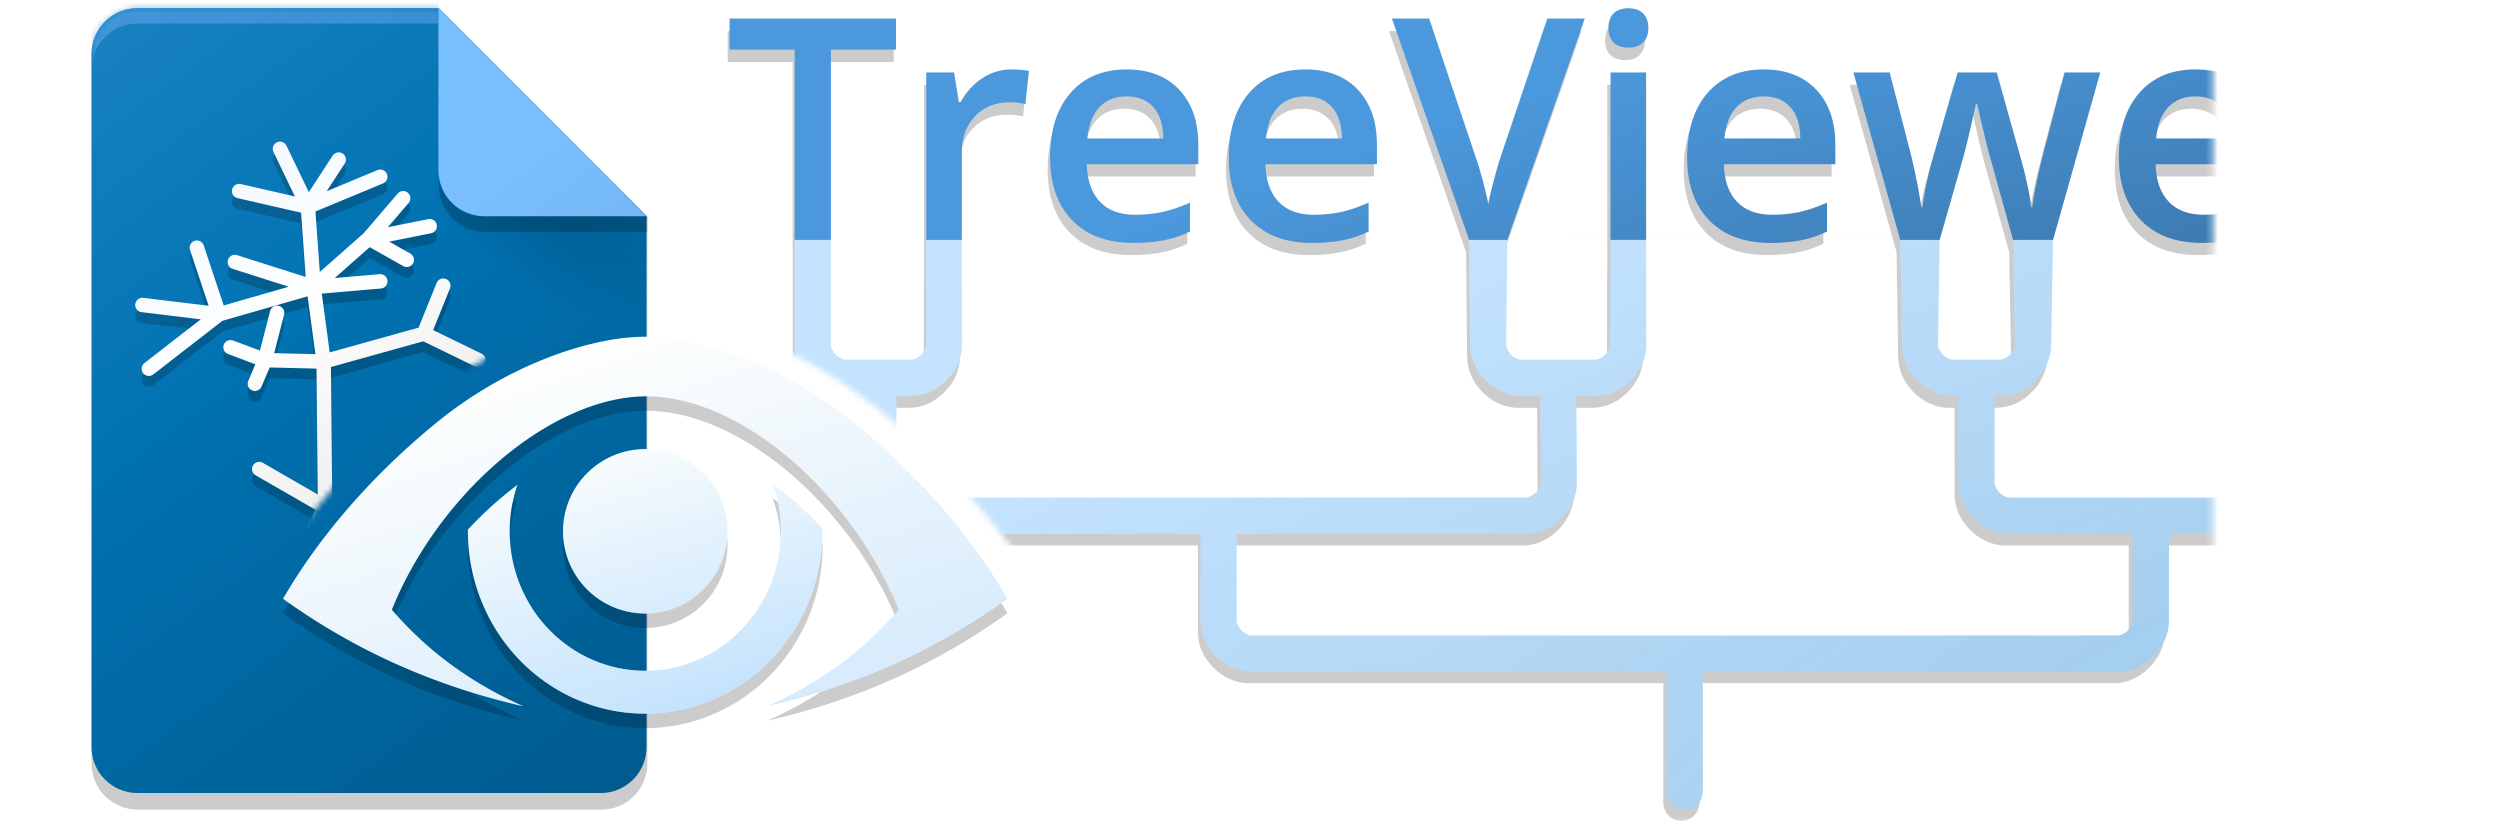 <?xml version="1.0" encoding="UTF-8"?>
<svg width="1536" height="512" version="1.1" viewBox="0 0 406.4 135.47" xmlns="http://www.w3.org/2000/svg" xmlns:cc="http://creativecommons.org/ns#" xmlns:dc="http://purl.org/dc/elements/1.1/" xmlns:rdf="http://www.w3.org/1999/02/22-rdf-syntax-ns#" xmlns:xlink="http://www.w3.org/1999/xlink">
 <defs>
  <linearGradient id="linearGradient874" x1="92.604" x2="33.224" y1="133.88" y2="52.803" gradientUnits="userSpaceOnUse">
   <stop stop-opacity=".2" offset="0"/>
   <stop stop-opacity="0" offset="1"/>
  </linearGradient>
  <radialGradient id="radialGradient907" cx="72.267" cy="27.698" r="17.959" gradientTransform="matrix(1.621 1.621 -.697 .697 -25.482 -113.25)" gradientUnits="userSpaceOnUse">
   <stop stop-opacity=".2" offset="0"/>
   <stop stop-opacity="0" offset="1"/>
  </radialGradient>
  <linearGradient id="linearGradient1074" x1="104.95" x2="81.111" y1="128.23" y2="55.173" gradientUnits="userSpaceOnUse">
   <stop stop-color="#77bbf9" stop-opacity=".3" offset="0"/>
   <stop stop-color="#79befc" stop-opacity="0" offset="1"/>
  </linearGradient>
  <mask id="mask1132" maskUnits="userSpaceOnUse">
   <path d="m73.27 119.62v5.292c-16.183-3.677-32.483-5.496-45.583-14.928-1.306-0.911-0.251-6.101-0.251-6.101s0.866-1.853 1.904-3.915c7.639-13.184 18.253-24.234 28.249-32.353 12.747-10.354 27.9-15.555 37.971-15.555 0.072 0 0.146 0.003 0.218 0.004v-16.148l-35.917-35.917h-51.924c-4.397 0-7.938 3.54-7.938 7.938v119.59c0 4.397 3.54 7.938 7.938 7.938h79.904c4.397 0 7.938-3.54 7.938-7.938v-1.255c-0.073 5.3e-4 -0.145 1e-3 -0.218 1e-3 -7.923 2.3e-4 -15.181-2.922-20.813-7.777" fill="#fff"/>
  </mask>
  <mask id="mask1136" maskUnits="userSpaceOnUse">
   <path d="m73.27 119.62v5.292c-16.183-3.677-32.483-5.496-45.583-14.928-1.306-0.911-0.251-6.101-0.251-6.101s0.866-1.853 1.904-3.915c7.639-13.184 18.253-24.234 28.249-32.353 12.747-10.354 27.9-15.555 37.971-15.555 0.072 0 0.146 0.003 0.218 0.004v-16.148l-35.917-35.917h-51.924c-4.397 0-7.938 3.54-7.938 7.938v119.59c0 4.397 3.54 7.938 7.938 7.938h79.904c4.397 0 7.938-3.54 7.938-7.938v-1.255c-0.073 5.3e-4 -0.145 1e-3 -0.218 1e-3 -7.923 2.3e-4 -15.181-2.922-20.813-7.777" fill="#fff"/>
  </mask>
  <linearGradient id="linearGradient1148" x1="104.8" x2="87.129" y1="130.93" y2="69.599" gradientUnits="userSpaceOnUse">
   <stop stop-color="#78bdfb" stop-opacity=".5" offset="0"/>
   <stop stop-color="#7ac0ff" stop-opacity="0" offset="1"/>
  </linearGradient>
  <filter id="filter1235" x="-.008" y="-.022" width="1.016" height="1.045" color-interpolation-filters="sRGB">
   <feGaussianBlur stdDeviation="0.886"/>
  </filter>
  <filter id="filter1239" x="-.007" y="-.049" width="1.014" height="1.098" color-interpolation-filters="sRGB">
   <feGaussianBlur stdDeviation="0.801"/>
  </filter>
  <filter id="filter1247" x="-.013" y="-.011" width="1.026" height="1.022" color-interpolation-filters="sRGB">
   <feGaussianBlur stdDeviation="0.381"/>
  </filter>
  <filter id="filter1251" x="-.015" y="-.01" width="1.029" height="1.02" color-interpolation-filters="sRGB">
   <feGaussianBlur stdDeviation="2.21"/>
  </filter>
  <filter id="filter1263" x="-.05" y="-.046" width="1.099" height="1.093" color-interpolation-filters="sRGB">
   <feGaussianBlur stdDeviation="2.815"/>
  </filter>
  <clipPath id="clipPath1273">
   <path d="m362 135.75v346.25c0 16.62-13.38 30-30 30h-302c-16.62 0-30-13.38-30-30v-452c0-16.62 13.38-30 30-30h196.25z" fill="#fff"/>
  </clipPath>
  <filter id="filter1285" x="-.021" y="-.039" width="1.041" height="1.079" color-interpolation-filters="sRGB">
   <feGaussianBlur stdDeviation="1.133"/>
  </filter>
  <filter id="filter1297" x="-.031" y="-.113" width="1.061" height="1.225" color-interpolation-filters="sRGB">
   <feGaussianBlur stdDeviation="0.761"/>
  </filter>
  <mask id="mask1303" maskUnits="userSpaceOnUse">
   <path d="m95.779 35.917v91.612c0 4.397-3.54 7.938-7.938 7.938h-79.904c-4.397 0-7.938-3.54-7.938-7.938v-119.59c0-4.397 3.54-7.938 7.938-7.938h51.924z" fill="#fff"/>
  </mask>
  <radialGradient id="radialGradient1315" cx="1562" cy="-615" r="531.41" gradientTransform="matrix(-.225 -.839 2.412 -.646 3627.8 1405.1)" gradientUnits="userSpaceOnUse">
   <stop stop-color="#00639b" stop-opacity=".2" offset="0"/>
   <stop stop-color="#00639b" stop-opacity="0" offset="1"/>
  </radialGradient>
  <radialGradient id="radialGradient1317" cx="1562" cy="-615" r="531.41" gradientTransform="matrix(-.174 -.933 2.835 -.528 3808.1 1625)" gradientUnits="userSpaceOnUse">
   <stop stop-opacity=".5" offset="0"/>
   <stop stop-opacity="0" offset="1"/>
  </radialGradient>
  <mask id="mask1374" maskUnits="userSpaceOnUse">
   <path d="m192.07 7.56v56.825c9.527 1.874 21.128 6.932 31.254 15.157 10.274 8.345 21.183 19.701 29.033 33.25-13.463 9.693-28.516 16.419-45.148 20.198 9.335-4.15 17.699-9.978 24.712-18.138-7.74-19.117-24.195-35.004-39.852-39.079v10.991a15.451 15.451 0 0 1 7.681 13.355 15.451 15.451 0 0 1-7.681 13.355v11.601a25.478 26.204 0 0 0 17.707-24.956 25.478 26.204 0 0 0-1.543-8.981c-1e-3 -2.65e-4 -2e-3 -0.001-2e-3 -0.002h2e-3a25.478 26.204 0 0 1 5.3e-4 0.001c3.279 2.445 6.437 5.311 9.381 8.505a33.319 34.27 0 0 1 4e-3 0.477 33.319 34.27 0 0 1-25.549 33.325v30.599h292.18v-156.48z" fill="#fff" stop-color="#000000" style="font-variation-settings:normal"/>
  </mask>
  <linearGradient id="linearGradient1465" x1="2.835" x2="39.461" y1="1.966" y2="52.047" gradientUnits="userSpaceOnUse">
   <stop stop-color="#79bffe" stop-opacity=".2" offset="0"/>
   <stop stop-color="#77bcf9" stop-opacity="0" offset="1"/>
  </linearGradient>
 </defs>
 <g transform="translate(-1.283 -10.972)">
  <g transform="matrix(.97 0 0 .97 13.598 .332)" stroke-width="1.031">
   <g transform="translate(-88.881)" mask="url(#mask1374)">
    <path d="m348.55 14.451c-1.081 0-1.917 0.287-2.508 0.861-0.574 0.574-0.861 1.393-0.861 2.457 0 1.013 0.287 1.815 0.861 2.407 0.591 0.574 1.427 0.861 2.508 0.861 1.047 0 1.858-0.287 2.432-0.861 0.591-0.591 0.887-1.393 0.887-2.407 0-1.064-0.296-1.883-0.887-2.457-0.574-0.574-1.385-0.861-2.432-0.861zm-150.42 1.722v5.193h10.893v31.842h6.054v-31.842h10.893v-5.193zm110.83 0 12.919 37.035h6.384l12.97-37.035h-6.282l-7.726 22.925c-0.287 0.811-0.659 2.06-1.115 3.749-0.456 1.689-0.794 3.175-1.013 4.458-0.135-0.844-0.431-2.128-0.887-3.85-0.456-1.739-0.887-3.158-1.292-4.256l-7.726-23.026zm-63.709 8.512c-1.723 0-3.336 0.49-4.838 1.469-1.486 0.979-2.694 2.305-3.623 3.977h-0.304l-0.785-4.94h-4.661v28.017h5.953v-14.642c0-2.482 0.735-4.5 2.204-6.054 1.486-1.554 3.42-2.331 5.801-2.331 0.912 0 1.79 0.101 2.635 0.304l0.582-5.548c-0.777-0.169-1.765-0.253-2.964-0.253zm19.328 0c-3.986 0-7.118 1.309-9.398 3.926-2.28 2.618-3.42 6.215-3.42 10.791 0 4.458 1.224 7.963 3.673 10.513 2.466 2.533 5.877 3.8 10.234 3.8 1.908 0 3.606-0.143 5.092-0.43 1.486-0.287 2.955-0.777 4.407-1.469v-4.838c-1.638 0.726-3.175 1.25-4.61 1.57-1.419 0.304-2.956 0.456-4.611 0.456-2.516 0-4.467-0.726-5.852-2.179-1.385-1.469-2.119-3.563-2.204-6.282h18.669v-3.217c0-3.935-1.072-7.025-3.217-9.271-2.145-2.246-5.066-3.369-8.765-3.369zm29.891 0c-3.986 0-7.118 1.309-9.398 3.926-2.28 2.618-3.42 6.215-3.42 10.791 0 4.458 1.224 7.963 3.673 10.513 2.466 2.533 5.877 3.8 10.234 3.8 1.908 0 3.606-0.143 5.092-0.43 1.486-0.287 2.955-0.777 4.407-1.469v-4.838c-1.638 0.726-3.175 1.25-4.61 1.57-1.419 0.304-2.956 0.456-4.611 0.456-2.516 0-4.466-0.726-5.851-2.179-1.385-1.469-2.12-3.563-2.204-6.282h18.67v-3.217c0-3.935-1.073-7.025-3.217-9.271s-5.066-3.369-8.765-3.369zm76.704 0c-3.986 0-7.118 1.309-9.398 3.926-2.28 2.618-3.42 6.215-3.42 10.791 0 4.458 1.224 7.963 3.673 10.513 2.466 2.533 5.877 3.8 10.234 3.8 1.908 0 3.606-0.143 5.092-0.43 1.486-0.287 2.955-0.777 4.407-1.469v-4.838c-1.638 0.726-3.175 1.25-4.61 1.57-1.419 0.304-2.956 0.456-4.611 0.456-2.516 0-4.467-0.726-5.852-2.179-1.385-1.469-2.119-3.563-2.204-6.282h18.669v-3.217c0-3.935-1.072-7.025-3.217-9.271-2.145-2.246-5.066-3.369-8.765-3.369zm72.246 0c-3.986 0-7.118 1.309-9.398 3.926-2.28 2.618-3.42 6.215-3.42 10.791 0 4.458 1.224 7.963 3.673 10.513 2.466 2.533 5.877 3.8 10.234 3.8 1.908 0 3.606-0.143 5.092-0.43 1.486-0.287 2.956-0.777 4.408-1.469v-4.838c-1.638 0.726-3.175 1.25-4.611 1.57-1.419 0.304-2.956 0.456-4.611 0.456-2.516 0-4.466-0.726-5.851-2.179-1.385-1.469-2.12-3.563-2.204-6.282h18.67v-3.217c0-3.935-1.073-7.025-3.217-9.271-2.145-2.246-5.066-3.369-8.765-3.369zm32.957 0c-1.723 0-3.335 0.49-4.838 1.469-1.486 0.979-2.694 2.305-3.623 3.977h-0.304l-0.785-4.94h-4.661v28.017h5.953v-14.642c0-2.482 0.734-4.5 2.204-6.054 1.486-1.554 3.42-2.331 5.801-2.331 0.912 0 1.79 0.101 2.635 0.304l0.582-5.548c-0.777-0.169-1.765-0.253-2.964-0.253zm-130.84 0.506v28.017h5.953v-28.017zm40.632 0 7.853 28.017h6.586l3.724-13.02c0.574-1.908 1.351-5.143 2.331-9.702h0.228c1.148 5.049 1.942 8.267 2.381 9.652l3.622 13.071h6.688l7.903-28.017h-5.978l-3.623 13.806c-0.929 3.732-1.52 6.637-1.773 8.714h-0.203c-0.068-0.946-0.296-2.272-0.684-3.978-0.372-1.706-0.684-2.972-0.937-3.8l-4.13-14.743h-6.535l-4.256 14.743c-0.253 0.794-0.557 1.993-0.912 3.597-0.338 1.587-0.591 2.998-0.76 4.231h-0.152c-0.338-2.432-0.912-5.354-1.723-8.765l-3.572-13.806zm-121.59 4.002c1.891 0 3.377 0.599 4.458 1.798 1.081 1.182 1.639 2.93 1.672 5.244h-12.717c0.22-2.297 0.895-4.045 2.026-5.244 1.148-1.199 2.668-1.798 4.56-1.798zm29.891 0c1.891 0 3.378 0.599 4.459 1.798 1.081 1.182 1.638 2.93 1.672 5.244h-12.717c0.22-2.297 0.895-4.045 2.027-5.244 1.148-1.199 2.668-1.798 4.559-1.798zm76.704 0c1.891 0 3.377 0.599 4.458 1.798 1.081 1.182 1.638 2.93 1.672 5.244h-12.717c0.22-2.297 0.895-4.045 2.026-5.244 1.148-1.199 2.668-1.798 4.56-1.798zm72.246 0c1.891 0 3.378 0.599 4.459 1.798 1.081 1.182 1.638 2.93 1.672 5.244h-12.717c0.22-2.297 0.895-4.045 2.027-5.244 1.148-1.199 2.668-1.798 4.559-1.798z" fill-opacity=".2" filter="url(#filter1239)" stroke-width="1.337"/>
    <g shape-rendering="auto">
     <path d="m209.03 53.209v17.586c5.3e-4 2.381 1.098 4.409 2.603 5.914 1.505 1.505 3.532 2.601 5.914 2.601h2.465v14.559c0 2.381 1.096 4.409 2.601 5.914 1.505 1.505 3.533 2.602 5.914 2.602h48.41v14.556c0 2.381 1.097 4.411 2.602 5.916 1.505 1.505 3.532 2.601 5.914 2.601h69.483v20.047c-1.1e-4 1.672 1.355 3.027 3.027 3.027 1.672 1.2e-4 3.027-1.355 3.027-3.027v-20.047h69.483c2.381 0 4.409-1.096 5.914-2.601 1.505-1.505 2.603-3.535 2.603-5.916v-14.556h20.664c2.381 0 4.411-1.097 5.916-2.602s2.601-3.534 2.601-5.916l-0.05-40.658h-5.953l-0.051 40.658c0 0.364-0.275 1.081-0.828 1.635-0.554 0.554-1.271 0.83-1.635 0.83h-47.383c-0.364 0-1.081-0.276-1.635-0.83-0.554-0.554-0.828-1.272-0.828-1.635v-14.557h0.944c2.381 0 4.409-1.098 5.914-2.603 1.505-1.505 2.603-3.532 2.603-5.914l0.317-17.584h-6.688l0.317 17.584c7e-3 0.363-0.276 1.081-0.83 1.635-0.554 0.554-1.27 0.828-1.633 0.828h-7.943c-0.363 0-1.079-0.275-1.633-0.828-0.554-0.554-0.83-1.271-0.83-1.635l0.267-17.584h-6.586l0.267 17.584c0.036 2.381 1.096 4.409 2.601 5.914 1.505 1.505 3.533 2.603 5.914 2.603h0.945v14.557c0 2.381 1.096 4.411 2.601 5.916 1.505 1.505 3.534 2.602 5.916 2.602h20.664v14.556c0 0.364-0.275 1.081-0.828 1.635-0.554 0.554-1.271 0.828-1.635 0.828h-145.02c-0.364 0-1.079-0.274-1.633-0.828-0.554-0.554-0.83-1.272-0.83-1.635v-14.556h48.41c2.381 0 4.409-1.097 5.914-2.602 1.505-1.505 2.601-3.534 2.601-5.916 2e-5 -0.005 2e-5 -0.01 0-0.015l-0.077-14.541h3.191c2.381 0 4.409-1.098 5.914-2.603 1.505-1.505 2.601-3.532 2.601-5.914l-0.05-17.584h-5.953l-0.049 17.584c0 0.364-0.277 1.081-0.83 1.635-0.554 0.554-1.269 0.828-1.632 0.828h-12.465c-0.364 0-1.081-0.275-1.635-0.828-0.554-0.554-0.83-1.271-0.83-1.635l0.166-17.584h-6.384l0.165 17.584c0.022 2.381 1.097 4.409 2.602 5.914 1.505 1.505 3.534 2.603 5.916 2.603h3.221l0.077 14.557c0 0.364-0.276 1.081-0.83 1.635-0.554 0.554-1.27 0.83-1.633 0.83h-102.87c-0.363 0-1.079-0.276-1.633-0.83-0.554-0.554-0.83-1.27-0.83-1.633v-14.559h2.465c2.382 0 4.409-1.096 5.914-2.601 1.505-1.505 2.603-3.534 2.603-5.916l-0.051-17.584h-5.953l-0.05 17.584c1e-5 0.363-0.275 1.081-0.828 1.635-0.554 0.554-1.27 0.828-1.635 0.828h-10.983c-0.363 0-1.079-0.275-1.633-0.828-0.554-0.554-0.83-1.271-0.83-1.635v-17.584z" color="#000000" color-rendering="auto" dominant-baseline="auto" fill-opacity=".2" filter="url(#filter1235)" image-rendering="auto" solid-color="#000000" stop-color="#000000" style="font-feature-settings:normal;font-variant-alternates:normal;font-variant-caps:normal;font-variant-east-asian:normal;font-variant-ligatures:normal;font-variant-numeric:normal;font-variant-position:normal;font-variation-settings:normal;inline-size:0;isolation:auto;mix-blend-mode:normal;shape-margin:0;shape-padding:0;text-decoration-color:#000000;text-decoration-line:none;text-decoration-style:solid;text-indent:0;text-orientation:mixed;text-transform:none;white-space:normal"/>
     <path transform="scale(.265)" d="m790.02 193.1v66.467c2e-3 9 4.152 16.664 9.84 22.352 5.688 5.688 13.351 9.832 22.352 9.832h9.316v55.025c0 9.001 4.144 16.663 9.832 22.352 5.688 5.688 13.353 9.834 22.354 9.834h182.97v55.016c0 9.001 4.146 16.673 9.834 22.361 5.688 5.688 13.351 9.832 22.352 9.832h262.61v75.768c-4e-4 6.319 5.122 11.442 11.441 11.441 6.319 4.3e-4 11.442-5.122 11.441-11.441v-75.768h262.61c9.001 0 16.663-4.144 22.352-9.832 5.688-5.688 9.84-13.36 9.84-22.361v-55.016h78.102c9.001 0 16.671-4.146 22.359-9.834s9.832-13.358 9.832-22.359l-0.19-153.67h-22.499l-0.193 153.67c0 1.374-1.038 4.087-3.131 6.18-2.093 2.093-4.804 3.137-6.178 3.137h-179.09c-1.374 0-4.085-1.044-6.178-3.137-2.093-2.093-3.131-4.806-3.131-6.18v-55.018h3.566c9.001 0 16.663-4.152 22.352-9.84 5.688-5.688 9.84-13.351 9.84-22.352l1.197-66.459h-25.276l1.196 66.459c0.025 1.374-1.044 4.085-3.137 6.178-2.093 2.093-4.798 3.131-6.172 3.131h-30.022c-1.374 0-4.079-1.038-6.172-3.131-2.093-2.093-3.137-4.804-3.137-6.178l1.008-66.459h-24.893l1.008 66.459c0.137 9 4.144 16.663 9.832 22.352s13.352 9.84 22.354 9.84h3.572v55.018c0 9.001 4.144 16.671 9.832 22.359s13.358 9.834 22.359 9.834h78.102v55.016c0 1.374-1.038 4.087-3.131 6.18-2.093 2.093-4.804 3.129-6.178 3.129h-548.11c-1.374 0-4.079-1.036-6.172-3.129-2.093-2.093-3.137-4.806-3.137-6.18v-55.016h182.97c9.001 0 16.665-4.146 22.354-9.834s9.832-13.358 9.832-22.359c1e-4 -0.019 1e-4 -0.039 0-0.059l-0.293-54.959h12.06c9.001 0 16.663-4.152 22.352-9.84 5.688-5.688 9.832-13.351 9.832-22.352l-0.19-66.459h-22.499l-0.186 66.459c0 1.374-1.046 4.085-3.139 6.178-2.093 2.093-4.796 3.131-6.17 3.131h-47.111c-1.374 0-4.087-1.038-6.18-3.131-2.093-2.093-3.137-4.804-3.137-6.178l0.626-66.459h-24.127l0.624 66.459c0.084 9.001 4.146 16.663 9.834 22.352s13.358 9.84 22.359 9.84h12.174l0.293 55.018c0 1.374-1.044 4.087-3.137 6.18-2.093 2.093-4.798 3.137-6.172 3.137h-388.81c-1.374 0-4.079-1.044-6.172-3.137-2.093-2.093-3.137-4.798-3.137-6.172v-55.025h9.316c9.001 0 16.663-4.144 22.352-9.832 5.689-5.688 9.84-13.358 9.84-22.359l-0.194-66.459h-22.499l-0.189 66.459c4e-5 1.374-1.038 4.085-3.131 6.178-2.093 2.093-4.802 3.131-6.178 3.131h-41.51c-1.374 0-4.077-1.038-6.17-3.131-2.093-2.093-3.138-4.803-3.139-6.178v-66.459z" color="#000000" color-rendering="auto" dominant-baseline="auto" fill="#c4e3fe" image-rendering="auto" solid-color="#000000" stop-color="#000000" style="font-feature-settings:normal;font-variant-alternates:normal;font-variant-caps:normal;font-variant-east-asian:normal;font-variant-ligatures:normal;font-variant-numeric:normal;font-variant-position:normal;font-variation-settings:normal;inline-size:0;isolation:auto;mix-blend-mode:normal;shape-margin:0;shape-padding:0;text-decoration-color:#000000;text-decoration-line:none;text-decoration-style:solid;text-indent:0;text-orientation:mixed;text-transform:none;white-space:normal"/>
     <path transform="scale(.265)" d="m790.02 193.1v66.467c2e-3 9 4.152 16.664 9.84 22.352 5.688 5.688 13.351 9.832 22.352 9.832h9.316v55.025c0 9.001 4.144 16.663 9.832 22.352 5.688 5.688 13.353 9.834 22.354 9.834h182.97v55.016c0 9.001 4.146 16.673 9.834 22.361 5.688 5.688 13.351 9.832 22.352 9.832h262.61v75.768c-4e-4 6.319 5.122 11.442 11.441 11.441 6.319 4.3e-4 11.442-5.122 11.441-11.441v-75.768h262.61c9.001 0 16.663-4.144 22.352-9.832 5.688-5.688 9.84-13.36 9.84-22.361v-55.016h78.102c9.001 0 16.671-4.146 22.359-9.834s9.832-13.358 9.832-22.359l-0.189-153.67h-22.5l-0.193 153.67c0 1.374-1.038 4.087-3.131 6.18-2.093 2.093-4.804 3.137-6.178 3.137h-179.09c-1.374 0-4.085-1.044-6.178-3.137-2.093-2.093-3.131-4.806-3.131-6.18v-55.018h3.566c9.001 0 16.663-4.152 22.352-9.84 5.688-5.688 9.84-13.351 9.84-22.352l1.197-66.459h-96.604l1.008 66.459c0.137 9 4.144 16.663 9.832 22.352s13.352 9.84 22.354 9.84h3.572v55.018c0 9.001 4.144 16.671 9.832 22.359s13.358 9.834 22.359 9.834h78.102v55.016c0 1.374-1.038 4.087-3.131 6.18-2.093 2.093-4.804 3.129-6.178 3.129h-548.11c-1.374 0-4.079-1.036-6.172-3.129-2.093-2.093-3.137-4.806-3.137-6.18v-55.016h182.97c9.001 0 16.665-4.146 22.354-9.834s9.832-13.358 9.832-22.359c1e-4 -0.019 1e-4 -0.039 0-0.059l-0.293-54.959h12.06c9.001 0 16.663-4.152 22.352-9.84 5.688-5.688 9.832-13.351 9.832-22.352l-0.189-66.459h-22.5l-0.186 66.459c0 1.374-1.046 4.085-3.139 6.178-2.093 2.093-4.796 3.131-6.17 3.131h-47.111c-1.374 0-4.087-1.038-6.18-3.131-2.093-2.093-3.137-4.804-3.137-6.178l0.625-66.459h-24.127l0.625 66.459c0.084 9.001 4.146 16.663 9.834 22.352s13.358 9.84 22.359 9.84h12.174l0.293 55.018c0 1.374-1.044 4.087-3.137 6.18-2.093 2.093-4.798 3.137-6.172 3.137h-388.81c-1.374 0-4.079-1.044-6.172-3.137-2.093-2.093-3.137-4.798-3.137-6.172v-55.025h9.316c9.001 0 16.663-4.144 22.352-9.832 5.689-5.688 9.84-13.358 9.84-22.359l-0.195-66.459h-22.498l-0.189 66.459c4e-5 1.374-1.038 4.085-3.131 6.178-2.093 2.093-4.802 3.131-6.178 3.131h-41.51c-1.374 0-4.077-1.038-6.17-3.131-2.093-2.093-3.138-4.803-3.139-6.178v-66.459h-2e-3zm770.53 0 1.197 66.459c0.025 1.374-1.044 4.085-3.137 6.178-2.093 2.093-4.798 3.131-6.172 3.131h-30.022c-1.374 0-4.079-1.038-6.172-3.131-2.093-2.093-3.137-4.804-3.137-6.178l1.008-66.459z" color="#000000" color-rendering="auto" dominant-baseline="auto" fill="url(#radialGradient1315)" image-rendering="auto" solid-color="#000000" stop-color="#000000" style="font-feature-settings:normal;font-variant-alternates:normal;font-variant-caps:normal;font-variant-east-asian:normal;font-variant-ligatures:normal;font-variant-numeric:normal;font-variant-position:normal;font-variation-settings:normal;inline-size:0;isolation:auto;mix-blend-mode:normal;shape-margin:0;shape-padding:0;text-decoration-color:#000000;text-decoration-line:none;text-decoration-style:solid;text-indent:0;text-orientation:mixed;text-transform:none;white-space:normal"/>
    </g>
    <path transform="scale(.265)" d="m1317.4 46.619c-4.085 0-7.245 1.084-9.479 3.254-2.17 2.17-3.254 5.266-3.254 9.287 0 3.83 1.084 6.862 3.254 9.096 2.234 2.17 5.394 3.256 9.479 3.256 3.957 0 7.021-1.086 9.191-3.256 2.234-2.234 3.352-5.266 3.352-9.096 0-4.021-1.118-7.117-3.352-9.287-2.17-2.17-5.234-3.254-9.191-3.254zm-568.51 6.51v19.627h41.17v120.35h22.881v-120.35h41.17v-19.627zm418.87 0 48.828 139.97h24.127l49.02-139.97h-23.744l-29.201 86.646c-1.085 3.064-2.49 7.787-4.213 14.17-1.723 6.383-3 11.999-3.83 16.85-0.511-3.191-1.628-8.042-3.352-14.553-1.723-6.574-3.351-11.935-4.883-16.084l-29.201-87.029zm-240.79 32.17c-6.51 0-12.606 1.851-18.287 5.553-5.617 3.702-10.181 8.712-13.691 15.031h-1.148l-2.969-18.67h-17.615v105.89h22.498v-55.34c0-9.383 2.777-17.009 8.33-22.881 5.617-5.872 12.926-8.809 21.926-8.809 3.447 0 6.766 0.383 9.957 1.148l2.201-20.967c-2.936-0.638-6.669-0.957-11.201-0.957zm73.051 0c-15.063 0-26.903 4.947-35.52 14.84-8.617 9.893-12.926 23.488-12.926 40.785 0 16.851 4.628 30.094 13.883 39.732 9.319 9.574 22.212 14.361 38.68 14.361 7.213 0 13.627-0.542 19.244-1.627 5.617-1.085 11.169-2.936 16.658-5.553v-18.287c-6.191 2.745-11.998 4.723-17.424 5.936-5.362 1.149-11.171 1.725-17.426 1.725-9.51 0-16.883-2.745-22.117-8.234-5.234-5.553-8.009-13.468-8.328-23.744h70.561v-12.16c0-14.872-4.052-26.552-12.158-35.041-8.106-8.489-19.149-12.732-33.127-12.732zm112.97 0c-15.063 0-26.903 4.947-35.52 14.84-8.617 9.893-12.926 23.488-12.926 40.785 0 16.851 4.628 30.094 13.883 39.732 9.319 9.574 22.212 14.361 38.68 14.361 7.213 0 13.627-0.542 19.244-1.627 5.617-1.085 11.169-2.936 16.658-5.553v-18.287c-6.191 2.745-11.998 4.723-17.424 5.936-5.362 1.149-11.171 1.725-17.426 1.725-9.51 0-16.881-2.745-22.115-8.234-5.234-5.553-8.011-13.468-8.33-23.744h70.562v-12.16c0-14.872-4.054-26.552-12.16-35.041-8.106-8.489-19.149-12.732-33.127-12.732zm289.91 0c-15.063 0-26.903 4.947-35.52 14.84-8.617 9.893-12.926 23.488-12.926 40.785 0 16.851 4.628 30.094 13.883 39.732 9.319 9.574 22.212 14.361 38.68 14.361 7.213 0 13.627-0.542 19.244-1.627 5.617-1.085 11.169-2.936 16.658-5.553v-18.287c-6.191 2.745-11.998 4.723-17.424 5.936-5.362 1.149-11.171 1.725-17.426 1.725-9.51 0-16.883-2.745-22.117-8.234-5.234-5.553-8.009-13.468-8.328-23.744h70.56v-12.16c0-14.872-4.052-26.552-12.158-35.041-8.106-8.489-19.149-12.732-33.127-12.732zm273.05 0c-15.063 0-26.903 4.947-35.52 14.84-8.617 9.893-12.926 23.488-12.926 40.785 0 16.851 4.628 30.094 13.883 39.732 9.319 9.574 22.212 14.361 38.68 14.361 7.213 0 13.627-0.542 19.244-1.627 5.617-1.085 11.171-2.936 16.66-5.553v-18.287c-6.191 2.745-12 4.723-17.426 5.936-5.362 1.149-11.171 1.725-17.426 1.725-9.51 0-16.881-2.745-22.115-8.234-5.234-5.553-8.011-13.468-8.33-23.744h70.562v-12.16c0-14.872-4.054-26.552-12.16-35.041-8.106-8.489-19.149-12.732-33.127-12.732zm124.56 0c-6.51 0-12.606 1.851-18.287 5.553-5.617 3.702-10.181 8.712-13.691 15.031h-1.148l-2.967-18.67h-17.617v105.89h22.5v-55.34c0-9.383 2.775-17.009 8.328-22.881 5.617-5.872 12.926-8.809 21.926-8.809 3.447 0 6.766 0.383 9.957 1.148l2.201-20.967c-2.936-0.638-6.669-0.957-11.201-0.957zm-494.51 1.914v105.89h22.5v-105.89zm153.57 0 29.68 105.89h24.892l14.074-49.211c2.17-7.213 5.107-19.436 8.809-36.67h0.861c4.34 19.084 7.34 31.245 9 36.479l13.689 49.402h25.277l29.871-105.89h-22.596l-13.692 52.18c-3.51 14.106-5.744 25.085-6.701 32.936h-0.766c-0.255-3.574-1.118-8.587-2.586-15.033-1.404-6.447-2.584-11.234-3.541-14.361l-15.607-55.721h-24.701l-16.084 55.721c-0.957 3-2.107 7.532-3.447 13.596-1.277 6-2.233 11.331-2.871 15.99h-0.574c-1.276-9.191-3.448-20.234-6.512-33.127l-13.5-52.18zm-459.56 15.127c7.149 0 12.765 2.265 16.85 6.797 4.085 4.468 6.193 11.076 6.32 19.82h-48.062c0.83-8.681 3.382-15.289 7.658-19.82 4.34-4.532 10.086-6.797 17.234-6.797zm112.97 0c7.149 0 12.767 2.265 16.852 6.797 4.085 4.468 6.191 11.076 6.318 19.82h-48.062c0.83-8.681 3.384-15.289 7.66-19.82 4.34-4.532 10.084-6.797 17.232-6.797zm289.91 0c7.149 0 12.765 2.265 16.85 6.797 4.085 4.468 6.192 11.076 6.32 19.82h-48.062c0.83-8.681 3.382-15.289 7.658-19.82 4.34-4.532 10.086-6.797 17.234-6.797zm273.05 0c7.149 0 12.767 2.265 16.852 6.797 4.085 4.468 6.191 11.076 6.318 19.82h-48.062c0.83-8.681 3.384-15.289 7.66-19.82 4.34-4.532 10.084-6.797 17.232-6.797z" fill="#4b98dc" stroke-width="5.055"/>
    <path transform="scale(.265)" d="m1317.4 46.619c-4.085 0-7.245 1.084-9.479 3.254-2.17 2.17-3.254 5.266-3.254 9.287 0 3.83 1.084 6.862 3.254 9.096 2.234 2.17 5.394 3.256 9.479 3.256 3.957 0 7.021-1.086 9.191-3.256 2.234-2.234 3.352-5.266 3.352-9.096 0-4.021-1.118-7.117-3.352-9.287-2.17-2.17-5.234-3.254-9.191-3.254zm-568.51 6.51v19.627h41.17v120.35h979.25v-55.34c0-9.383 2.775-17.009 8.328-22.881 5.617-5.872 12.926-8.809 21.926-8.809 3.447 0 6.766 0.383 9.957 1.148l2.201-20.967c-2.936-0.638-6.669-0.957-11.201-0.957-6.51 0-12.606 1.851-18.287 5.553-5.617 3.702-10.181 8.712-13.691 15.031h-1.148l-2.967-18.67h-17.617v105.89h-160.94l29.871-105.89h-22.596l-13.692 52.18c-3.51 14.106-5.744 25.085-6.701 32.936h-0.766c-0.255-3.574-1.118-8.587-2.586-15.033-1.404-6.447-2.584-11.234-3.541-14.361l-15.607-55.721h-24.701l-16.084 55.721c-0.957 3-2.107 7.532-3.447 13.596-1.277 6-2.233 11.331-2.871 15.99h-0.574c-1.276-9.191-3.448-20.234-6.512-33.127l-13.5-52.18h-22.976l29.68 105.89h-160.75v-105.89h-22.5v105.89h-65.297l49.02-139.97h-23.744l-29.201 86.646c-1.085 3.064-2.49 7.787-4.213 14.17-1.723 6.383-3 11.999-3.83 16.85-0.511-3.191-1.628-8.042-3.352-14.553-1.723-6.574-3.351-11.935-4.883-16.084l-29.201-87.029h-23.551l48.828 139.97h-320.83v-55.34c0-9.383 2.777-17.009 8.33-22.881 5.617-5.872 12.926-8.809 21.926-8.809 3.447 0 6.766 0.383 9.957 1.148l2.201-20.967c-2.936-0.638-6.669-0.957-11.201-0.957-6.51 0-12.606 1.851-18.287 5.553-5.617 3.702-10.181 8.712-13.691 15.031h-1.148l-2.969-18.67h-17.615v105.89h-60.318v-120.35h41.17v-19.627zm251.13 32.17c-15.063 0-26.903 4.947-35.52 14.84-8.617 9.893-12.926 23.488-12.926 40.785 0 16.851 4.628 30.094 13.883 39.732 9.319 9.574 22.212 14.361 38.68 14.361 7.213 0 13.627-0.542 19.244-1.627 5.617-1.085 11.169-2.936 16.658-5.553v-18.287c-6.191 2.745-11.998 4.723-17.424 5.936-5.362 1.149-11.171 1.725-17.426 1.725-9.51 0-16.883-2.745-22.117-8.234-5.234-5.553-8.009-13.468-8.328-23.744h70.561v-12.16c0-14.872-4.052-26.552-12.158-35.041-8.106-8.489-19.149-12.732-33.127-12.732zm112.97 0c-15.063 0-26.903 4.947-35.52 14.84-8.617 9.893-12.926 23.488-12.926 40.785 0 16.851 4.628 30.094 13.883 39.732 9.319 9.574 22.212 14.361 38.68 14.361 7.213 0 13.627-0.542 19.244-1.627 5.617-1.085 11.169-2.936 16.658-5.553v-18.287c-6.191 2.745-11.998 4.723-17.424 5.936-5.362 1.149-11.171 1.725-17.426 1.725-9.51 0-16.881-2.745-22.115-8.234-5.234-5.553-8.011-13.468-8.33-23.744h70.562v-12.16c0-14.872-4.054-26.552-12.16-35.041-8.106-8.489-19.149-12.732-33.127-12.732zm289.91 0c-15.063 0-26.903 4.947-35.52 14.84-8.617 9.893-12.926 23.488-12.926 40.785 0 16.851 4.628 30.094 13.883 39.732 9.319 9.574 22.212 14.361 38.68 14.361 7.213 0 13.627-0.542 19.244-1.627 5.617-1.085 11.169-2.936 16.658-5.553v-18.287c-6.191 2.745-11.998 4.723-17.424 5.936-5.362 1.149-11.171 1.725-17.426 1.725-9.51 0-16.883-2.745-22.117-8.234-5.234-5.553-8.009-13.468-8.328-23.744h70.56v-12.16c0-14.872-4.052-26.552-12.158-35.041-8.106-8.489-19.149-12.732-33.127-12.732zm273.05 0c-15.063 0-26.903 4.947-35.52 14.84-8.617 9.893-12.926 23.488-12.926 40.785 0 16.851 4.628 30.094 13.883 39.732 9.319 9.574 22.212 14.361 38.68 14.361 7.213 0 13.627-0.542 19.244-1.627 5.617-1.085 11.171-2.936 16.66-5.553v-18.287c-6.191 2.745-12 4.723-17.426 5.936-5.362 1.149-11.171 1.725-17.426 1.725-9.51 0-16.881-2.745-22.115-8.234-5.234-5.553-8.011-13.468-8.33-23.744h70.562v-12.16c0-14.872-4.054-26.552-12.16-35.041-8.106-8.489-19.149-12.732-33.127-12.732zm-675.94 17.041c7.149 0 12.765 2.265 16.85 6.797 4.085 4.468 6.193 11.076 6.32 19.82h-48.062c0.83-8.681 3.382-15.289 7.658-19.82 4.34-4.532 10.086-6.797 17.234-6.797zm112.97 0c7.149 0 12.767 2.265 16.852 6.797 4.085 4.468 6.191 11.076 6.318 19.82h-48.062c0.83-8.681 3.384-15.289 7.66-19.82 4.34-4.532 10.084-6.797 17.232-6.797zm289.91 0c7.149 0 12.765 2.265 16.85 6.797 4.085 4.468 6.192 11.076 6.32 19.82h-48.062c0.83-8.681 3.382-15.289 7.658-19.82 4.34-4.532 10.086-6.797 17.234-6.797zm273.05 0c7.149 0 12.767 2.265 16.852 6.797 4.085 4.468 6.191 11.076 6.318 19.82h-48.062c0.83-8.681 3.384-15.289 7.66-19.82 4.34-4.532 10.084-6.797 17.232-6.797zm-138.92 4.883h0.861c4.34 19.084 7.34 31.245 9 36.479l13.689 49.402h-46.434l14.074-49.211c2.17-7.213 5.107-19.436 8.809-36.67z" color="#000000" color-rendering="auto" dominant-baseline="auto" fill="url(#radialGradient1317)" image-rendering="auto" shape-rendering="auto" solid-color="#000000" stop-color="#000000" style="font-feature-settings:normal;font-variant-alternates:normal;font-variant-caps:normal;font-variant-east-asian:normal;font-variant-ligatures:normal;font-variant-numeric:normal;font-variant-position:normal;font-variation-settings:normal;inline-size:0;isolation:auto;mix-blend-mode:normal;shape-margin:0;shape-padding:0;text-decoration-color:#000000;text-decoration-line:none;text-decoration-style:solid;text-indent:0;text-orientation:mixed;text-transform:none;white-space:normal"/>
   </g>
   <g transform="matrix(.971 0 0 .971 2.646 12.334)">
    <path transform="scale(.265)" d="m30 0c-16.62 0-30 13.38-30 30v462c0 16.62 13.38 30 30 30h302c16.62 0 30-13.38 30-30v-356.25l-135.75-135.75z" fill-opacity=".2" filter="url(#filter1251)"/>
    <path d="m95.779 35.917v91.612c0 4.397-3.54 7.938-7.938 7.938h-79.904c-4.397 0-7.938-3.54-7.938-7.938v-119.59c0-4.397 3.54-7.938 7.938-7.938h51.924z" fill="#0072b2"/>
    <path d="m71.587 74.723-4.698 8.531 12.364-2.596m-50.322 0.742 11.375 6.553-9.891 20.277m-6.429-47.849 5.935 2.225-1.731 4.08m3.833-12.241-2.102 8.16 10.139 0.247m26.707-0.247-9.397-4.575m-17.31 4.822 17.31-4.822 3.338-8.284m-10.88-0.742-11.499 0.989m20.03-10.51-10.51 2.102 6.553 3.709m-0.618-10.633-5.935 6.924-9.52 8.408m-13.601-4.327 13.601 4.327m-20.154-6.8 3.833 11.499-13.23-1.607m29.55-3.091-16.321 4.698-12.117 9.397m15.579-30.663 11.87 2.72m5.317-8.16-5.317 8.16 12.488-5.193m-17.31-4.822 4.822 10.015 0.989 13.848 1.731 12.859 0.247 25.099 26.583-4.698 11.004 8.037" fill="none" filter="url(#filter1247)" mask="url(#mask1132)" stroke="#000" stroke-linecap="round" stroke-linejoin="round" stroke-opacity=".2" stroke-width="2.489"/>
    <path d="m71.586 72.871-4.698 8.531 12.364-2.596m-50.322 0.742 11.375 6.553-9.891 20.277m-6.429-47.849 5.935 2.225-1.731 4.08m3.833-12.241-2.102 8.16 10.139 0.247m26.707-0.247-9.397-4.575m-17.31 4.822 17.31-4.822 3.338-8.284m-10.88-0.742-11.499 0.989m20.03-10.51-10.51 2.102 6.553 3.709m-0.618-10.633-5.935 6.924-9.52 8.408m-13.601-4.327 13.601 4.327m-20.154-6.8 3.833 11.499-13.23-1.607m29.55-3.091-16.321 4.698-12.117 9.397m15.579-30.663 11.87 2.72m5.317-8.16-5.317 8.16 12.488-5.193m-17.31-4.822 4.822 10.015 0.989 13.848 1.731 12.859 0.247 25.099 26.583-4.698 11.004 8.037" fill="none" mask="url(#mask1136)" stroke="#fff" stroke-linecap="round" stroke-linejoin="round" stroke-width="2.489"/>
    <path d="m62.181 36.243 33.598 33.598-2e-6 -31.278v-2.646l-35.917-35.917v30.626c0 2.199 0.885 4.183 2.32 5.618" fill="url(#radialGradient907)"/>
    <path transform="scale(.265)" d="m226.25 0v115.75c0 16.62 13.378 30 29.998 30h105.75v-10z" clip-path="url(#clipPath1273)" fill-opacity=".2" filter="url(#filter1263)"/>
    <path d="m95.779 35.917h-27.98c-4.397 0-7.937-3.54-7.937-7.938v-27.98z" fill="#7ac0ff"/>
    <path d="m0 2.294c0-4.397 3.54-7.938 7.938-7.938h51.924v8.29h-51.924c-4.397 0-7.938 3.54-7.938 7.938z" fill="#4b98dc" fill-opacity=".68" filter="url(#filter1297)" mask="url(#mask1303)" style="mix-blend-mode:normal"/>
    <path d="m95.779 35.917v91.612c0 4.397-3.54 7.938-7.938 7.938h-79.904c-4.397 0-7.938-3.54-7.938-7.938v-119.59c0-4.397 3.54-7.938 7.938-7.938h51.924z" fill="url(#linearGradient874)"/>
    <path d="m95.779 35.917v91.612c0 4.397-3.54 7.938-7.938 7.938h-79.904c-4.397 0-7.938-3.54-7.938-7.938v-119.59c0-4.397 3.54-7.938 7.938-7.938h51.924z" fill="url(#linearGradient1465)"/>
    <g transform="matrix(.944 0 0 .944 5.353 5.069)" stroke-width="1.031">
     <path d="m95.561 57.353c-10.071 0-25.224 5.201-37.971 15.555-9.996 8.12-20.611 19.169-28.249 32.353 13.1 9.432 27.747 15.975 43.93 19.653-9.084-4.038-17.222-9.708-24.046-17.649 8.758-21.631 29.419-39.012 46.555-39.012 17.136 0 37.361 17.38 46.119 39.012-6.824 7.94-14.962 13.611-24.046 17.649 16.183-3.677 30.83-10.221 43.93-19.653-7.639-13.184-18.253-24.234-28.25-32.353-12.747-10.354-27.9-15.555-37.971-15.555zm0 20.542a15.034 15.034 0 0 0-15.034 15.034 15.034 15.034 0 0 0 15.034 15.034 15.034 15.034 0 0 0 15.034-15.034 15.034 15.034 0 0 0-15.034-15.034zm23.286 6.294c4.9e-4 3.71e-4 1e-3 6.67e-4 2e-3 1e-3a24.79 25.497 0 0 0-5.2e-4 -1e-3zm2e-3 1e-3a24.79 25.497 0 0 1 1.502 8.739 24.79 25.497 0 0 1-24.789 25.497 24.79 25.497 0 0 1-24.791-25.497 24.79 25.497 0 0 1 1.41-8.477c-3.157 2.36-6.201 5.106-9.039 8.161a32.42 33.345 0 0 0-0.002 0.316 32.42 33.345 0 0 0 32.421 33.345 32.42 33.345 0 0 0 32.42-33.345 32.42 33.345 0 0 0-4e-3 -0.465c-2.865-3.108-5.937-5.896-9.128-8.275z" fill-opacity=".2" filter="url(#filter1285)"/>
     <g>
      <path d="m95.561 54.708c-10.071 0-25.224 5.201-37.971 15.555-9.996 8.12-20.611 19.169-28.249 32.353 13.1 9.432 27.747 15.975 43.93 19.653-9.084-4.038-17.222-9.708-24.046-17.649 8.758-21.631 29.419-39.012 46.555-39.012 17.136 0 37.361 17.38 46.119 39.012-6.824 7.94-14.962 13.611-24.046 17.649 16.183-3.677 30.83-10.221 43.93-19.653-7.639-13.184-18.253-24.234-28.25-32.353-12.747-10.354-27.9-15.555-37.971-15.555zm0 20.542a15.034 15.034 0 0 0-15.034 15.034 15.034 15.034 0 0 0 15.034 15.034 15.034 15.034 0 0 0 15.034-15.034 15.034 15.034 0 0 0-15.034-15.034zm23.286 6.294c4.9e-4 3.71e-4 1e-3 6.67e-4 2e-3 1e-3a24.79 25.497 0 0 0-5.2e-4 -1e-3zm2e-3 1e-3a24.79 25.497 0 0 1 1.502 8.739 24.79 25.497 0 0 1-24.789 25.497 24.79 25.497 0 0 1-24.791-25.497 24.79 25.497 0 0 1 1.41-8.477c-3.157 2.36-6.201 5.106-9.039 8.161a32.42 33.345 0 0 0-0.002 0.316 32.42 33.345 0 0 0 32.421 33.345 32.42 33.345 0 0 0 32.42-33.345 32.42 33.345 0 0 0-4e-3 -0.465c-2.865-3.108-5.937-5.896-9.128-8.275z" fill="#fffffd"/>
      <path d="m95.561 54.708c-10.071 0-25.224 5.201-37.971 15.555-9.996 8.12-20.611 19.169-28.249 32.353 13.1 9.432 27.747 15.975 43.93 19.653-9.084-4.038-17.222-9.708-24.046-17.649 8.758-21.631 29.419-39.012 46.555-39.012 17.136 0 37.361 17.38 46.119 39.012-6.824 7.94-14.962 13.611-24.046 17.649 16.183-3.677 30.83-10.221 43.93-19.653-7.639-13.184-18.253-24.234-28.25-32.353-12.747-10.354-27.9-15.555-37.971-15.555z" fill="url(#linearGradient1074)"/>
      <path d="m95.561 75.249c-8.303-8.9e-5 -15.034 6.731-15.034 15.034-9e-5 8.303 6.731 15.034 15.034 15.034 8.303-1.9e-4 15.034-6.731 15.034-15.034 9e-5 -8.303-6.731-15.034-15.034-15.034zm23.286 6.294c4.9e-4 3.71e-4 1e-3 6.67e-4 2e-3 1e-3l-5.2e-4 -1e-3zm2e-3 1e-3c0.993 2.8 1.502 5.758 1.502 8.739-1.3e-4 14.081-11.098 25.497-24.789 25.497-13.691 3e-4 -24.791-11.415-24.791-25.497 2.2e-5 -2.887 0.477-5.754 1.41-8.477-3.157 2.36-6.201 5.106-9.039 8.161-0.001 0.105-0.002 0.211-0.002 0.316-1.99e-4 18.416 14.515 33.346 32.421 33.345 17.905-1.8e-4 32.42-14.929 32.42-33.345-2.8e-4 -0.155-2e-3 -0.31-4e-3 -0.465-2.865-3.108-5.937-5.896-9.128-8.275z" fill="url(#linearGradient1148)"/>
     </g>
    </g>
   </g>
  </g>
 </g>
</svg>
